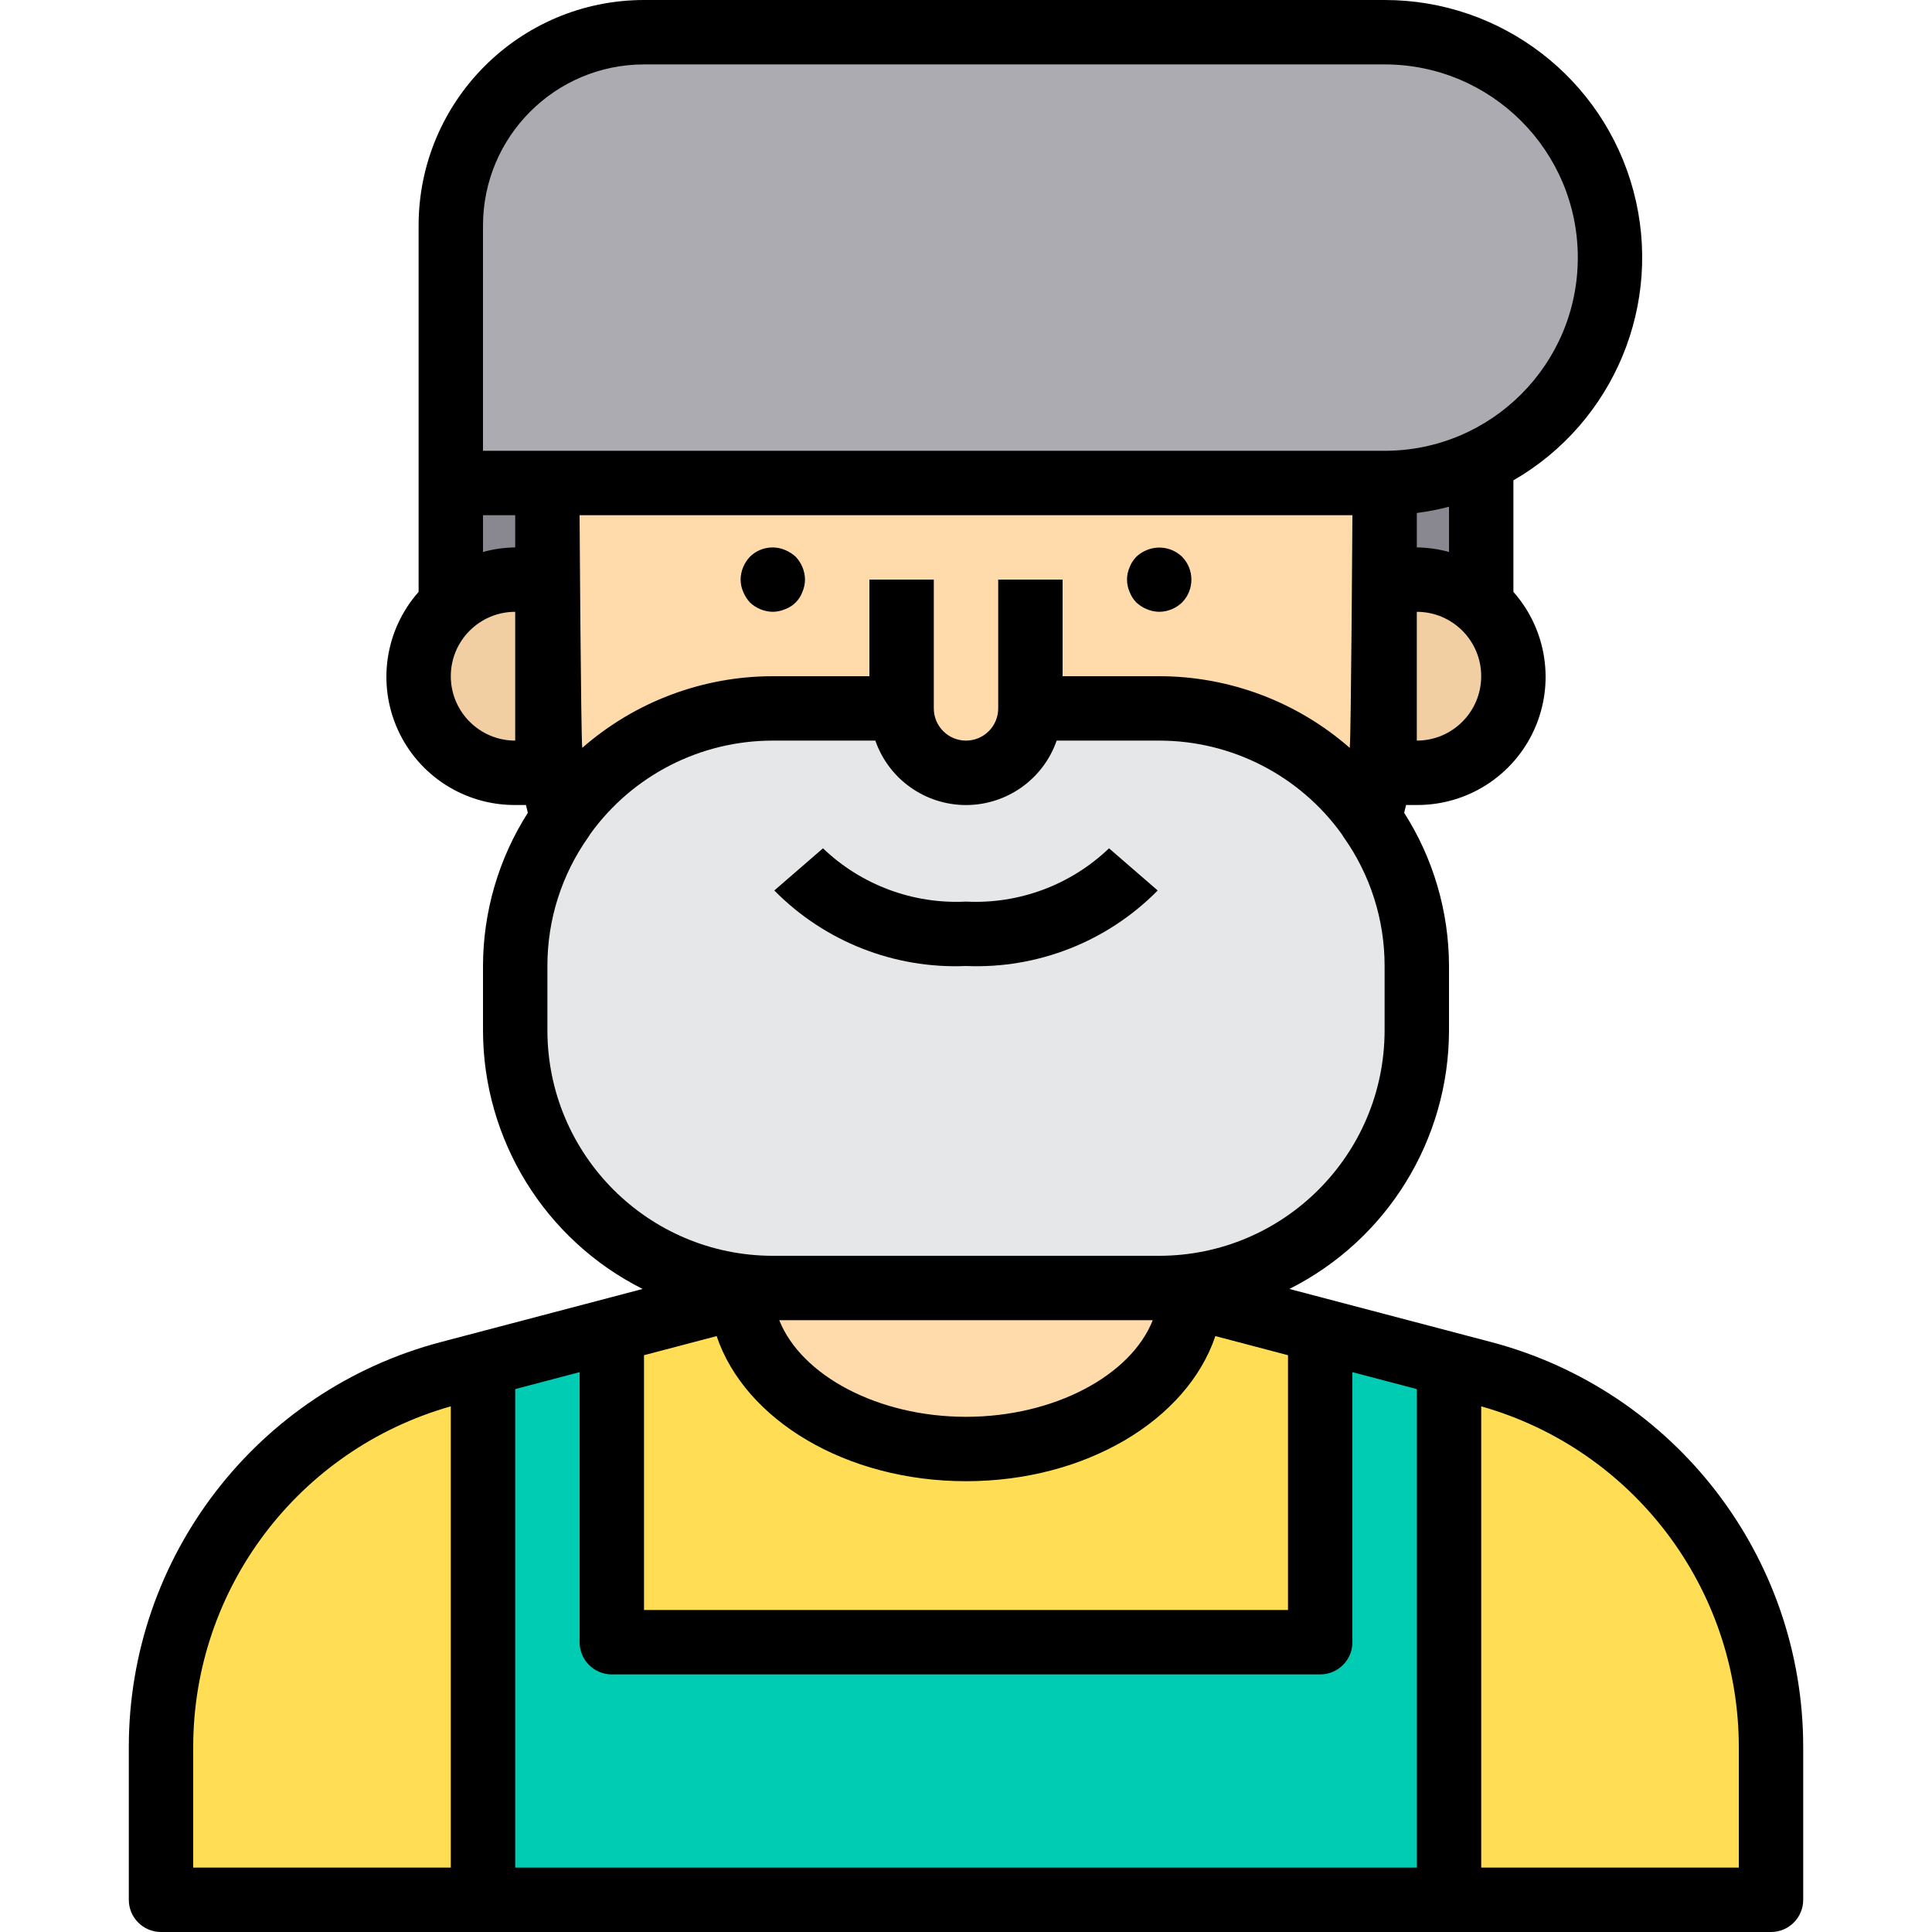 <svg height="480pt" viewBox="-32 0 480 480" width="480pt" xmlns="http://www.w3.org/2000/svg"><path d="m112 176v16h-16c-13.254 0-24-10.746-24-24 .047-13.234 10.766-23.953 24-24h16zm0 0" fill="#f1cfa2"/><path d="m104 120v24h-8c-5.914-.012-11.621 2.184-16 6.16v-30.16zm0 0" fill="#898890"/><path d="m408 434v38h-80v-133.039l8.398 2.238c42.203 11.043 71.629 49.18 71.602 92.801zm0 0" fill="#ffde55"/><path d="m312 8c22.652 0 43.074 13.641 51.742 34.57 8.668 20.926 3.875 45.016-12.141 61.031-10.531 10.461-24.758 16.352-39.602 16.398h-232v-64c0-26.508 21.492-48 48-48zm0 0" fill="#acabb1"/><path d="m336 150.16c5.129 4.504 8.047 11.016 8 17.84 0 13.254-10.746 24-24 24h-16v-48h16c5.914-.012 11.621 2.184 16 6.16zm0 0" fill="#f1cfa2"/><path d="m336 114.559v35.602c-4.379-3.977-10.086-6.172-16-6.16h-8v-24c8.309.031 16.516-1.828 24-5.441zm0 0" fill="#898890"/><path d="m328 392v80h-240v-133.039l32-8.402v77.441h176v-77.441l32 8.402zm0 0" fill="#00ccb3"/><path d="m320 240v16c0 35.348-28.652 64-64 64h-96c-35.348 0-64-28.652-64-64v-16c-.02-13.156 4.066-25.992 11.68-36.719v-.082c11.934-17.086 31.477-27.25 52.32-27.199h32c.066 8.809 7.191 15.934 16 16 8.824-.027 15.973-7.176 16-16h32c20.844-.051 40.387 10.113 52.32 27.199v.082c7.613 10.727 11.699 23.562 11.68 36.719zm0 0" fill="#e6e7e8"/><path d="m192 176h-32c-20.844-.051-40.387 10.113-52.32 27.199-2.445-8.859-3.684-18.008-3.68-27.199v-56h208v56c.004 9.191-1.234 18.34-3.68 27.199-11.934-17.086-31.477-27.25-52.32-27.199h-32c-.027 8.824-7.176 15.973-16 16-8.809-.066-15.934-7.191-16-16zm0 0" fill="#ffdaaa"/><path d="m296 330.559v77.441h-176v-77.441l32.16-8.48c1.441 21.121 25.84 37.922 55.84 37.922s54.398-16.801 55.84-37.922zm0 0" fill="#ffde55"/><path d="m256 320 7.84 2.078c-1.441 21.121-25.84 37.922-55.84 37.922s-54.398-16.801-55.84-37.922l7.84-2.078zm0 0" fill="#ffdaaa"/><path d="m88 392v80h-80v-38c-.027-43.621 29.398-81.758 71.602-92.801l8.398-2.238zm0 0" fill="#ffde55"/><path d="m338.465 333.426-50.121-13.188c24.285-12.211 39.625-37.055 39.656-64.238v-16c-.023-13.488-3.887-26.691-11.137-38.062.152-.648.32-1.289.465-1.938h2.672c12.555.062 23.977-7.258 29.16-18.695 5.184-11.434 3.16-24.848-5.16-34.25v-27.711c25.078-14.473 37.309-43.988 29.809-71.953-7.5-27.969-32.855-47.406-61.809-47.391h-184c-30.914.035-55.965 25.086-56 56v91.055c-8.32 9.402-10.344 22.816-5.16 34.25 5.184 11.438 16.605 18.758 29.16 18.695h2.672c.145.648.312 1.289.465 1.938-7.25 11.371-11.113 24.574-11.137 38.062v16c.031 27.184 15.371 52.027 39.656 64.238l-50.121 13.188c-45.672 12.047-77.508 53.34-77.535 100.574v38c0 4.418 3.582 8 8 8h400c4.418 0 8-3.582 8-8v-38c-.027-47.234-31.863-88.527-77.535-100.574zm-210.465 3.27 18.047-4.75c7.031 20.855 32.191 36.055 61.953 36.055s54.922-15.199 61.953-36.055l18.047 4.75v63.305h-160zm126.398-8.695c-5.406 13.695-24.453 24-46.398 24s-40.953-10.305-46.398-24zm-38.398-184v32c0 4.418-3.582 8-8 8s-8-3.582-8-8v-32h-16v24h-24c-17.418.008-34.238 6.336-47.344 17.809-.336-3.266-.656-57.809-.656-57.809h192s-.32 54.543-.656 57.809c-13.105-11.473-29.926-17.801-47.344-17.809h-24v-24zm-128-16h8v8c-2.703.035-5.395.414-8 1.137zm232 56v-32c8.836 0 16 7.164 16 16s-7.164 16-16 16zm8-46.863c-2.605-.723-5.297-1.102-8-1.137v-8.551c2.695-.348 5.367-.867 8-1.555zm-240-81.137c.027-22.082 17.918-39.973 40-40h184c26.508 0 48 21.492 48 48s-21.492 48-48 48h-224zm8 128c-8.836 0-16-7.164-16-16s7.164-16 16-16zm8 72v-16c-.02-11.5 3.547-22.719 10.207-32.098.168-.238.32-.488.465-.734 10.508-14.559 27.371-23.18 45.328-23.168h25.473c3.34 9.586 12.379 16.008 22.527 16.008s19.188-6.422 22.527-16.008h25.473c17.961-.004 34.828 8.629 45.328 23.199.145.25.297.496.465.738 6.652 9.363 10.223 20.574 10.207 32.062v16c-.035 30.914-25.086 55.965-56 56h-96c-30.914-.035-55.965-25.086-56-56zm-88 178c.027-39.336 26.156-73.871 64-84.602v114.602h-64zm80 30v-118.887l16-4.211v67.098c0 4.418 3.582 8 8 8h176c4.418 0 8-3.582 8-8v-67.098l16 4.211v118.887zm304 0h-64v-114.602c37.844 10.73 63.973 45.266 64 84.602zm0 0"/><path d="m250.32 149.68c.766.723 1.66 1.293 2.641 1.68.961.41 1.992.629 3.039.641 2.121-.016 4.156-.848 5.68-2.32 3.094-3.156 3.094-8.203 0-11.359-2.32-2.23-5.734-2.887-8.719-1.68-.98.387-1.875.957-2.641 1.68-.742.75-1.312 1.652-1.68 2.641-.852 1.938-.852 4.141 0 6.078.367.988.938 1.891 1.68 2.641zm0 0"/><path d="m163.039 136.641c-2.977-1.254-6.418-.59-8.719 1.68-1.461 1.535-2.289 3.562-2.32 5.68.012 1.047.23 2.078.641 3.039.406.969.973 1.863 1.68 2.641 1.535 1.461 3.562 2.289 5.68 2.32 1.047-.012 2.078-.23 3.039-.641 2.012-.727 3.594-2.309 4.32-4.32.41-.961.629-1.992.641-3.039-.031-2.117-.859-4.145-2.32-5.68-.777-.707-1.672-1.273-2.641-1.68zm0 0"/><path d="m208 240c17.812.75 35.109-6.062 47.625-18.762l-12.09-10.477c-9.52 9.113-22.371 13.902-35.535 13.238-13.164.664-26.016-4.125-35.535-13.238l-12.09 10.477c12.516 12.699 29.812 19.512 47.625 18.762zm0 0"/></svg>